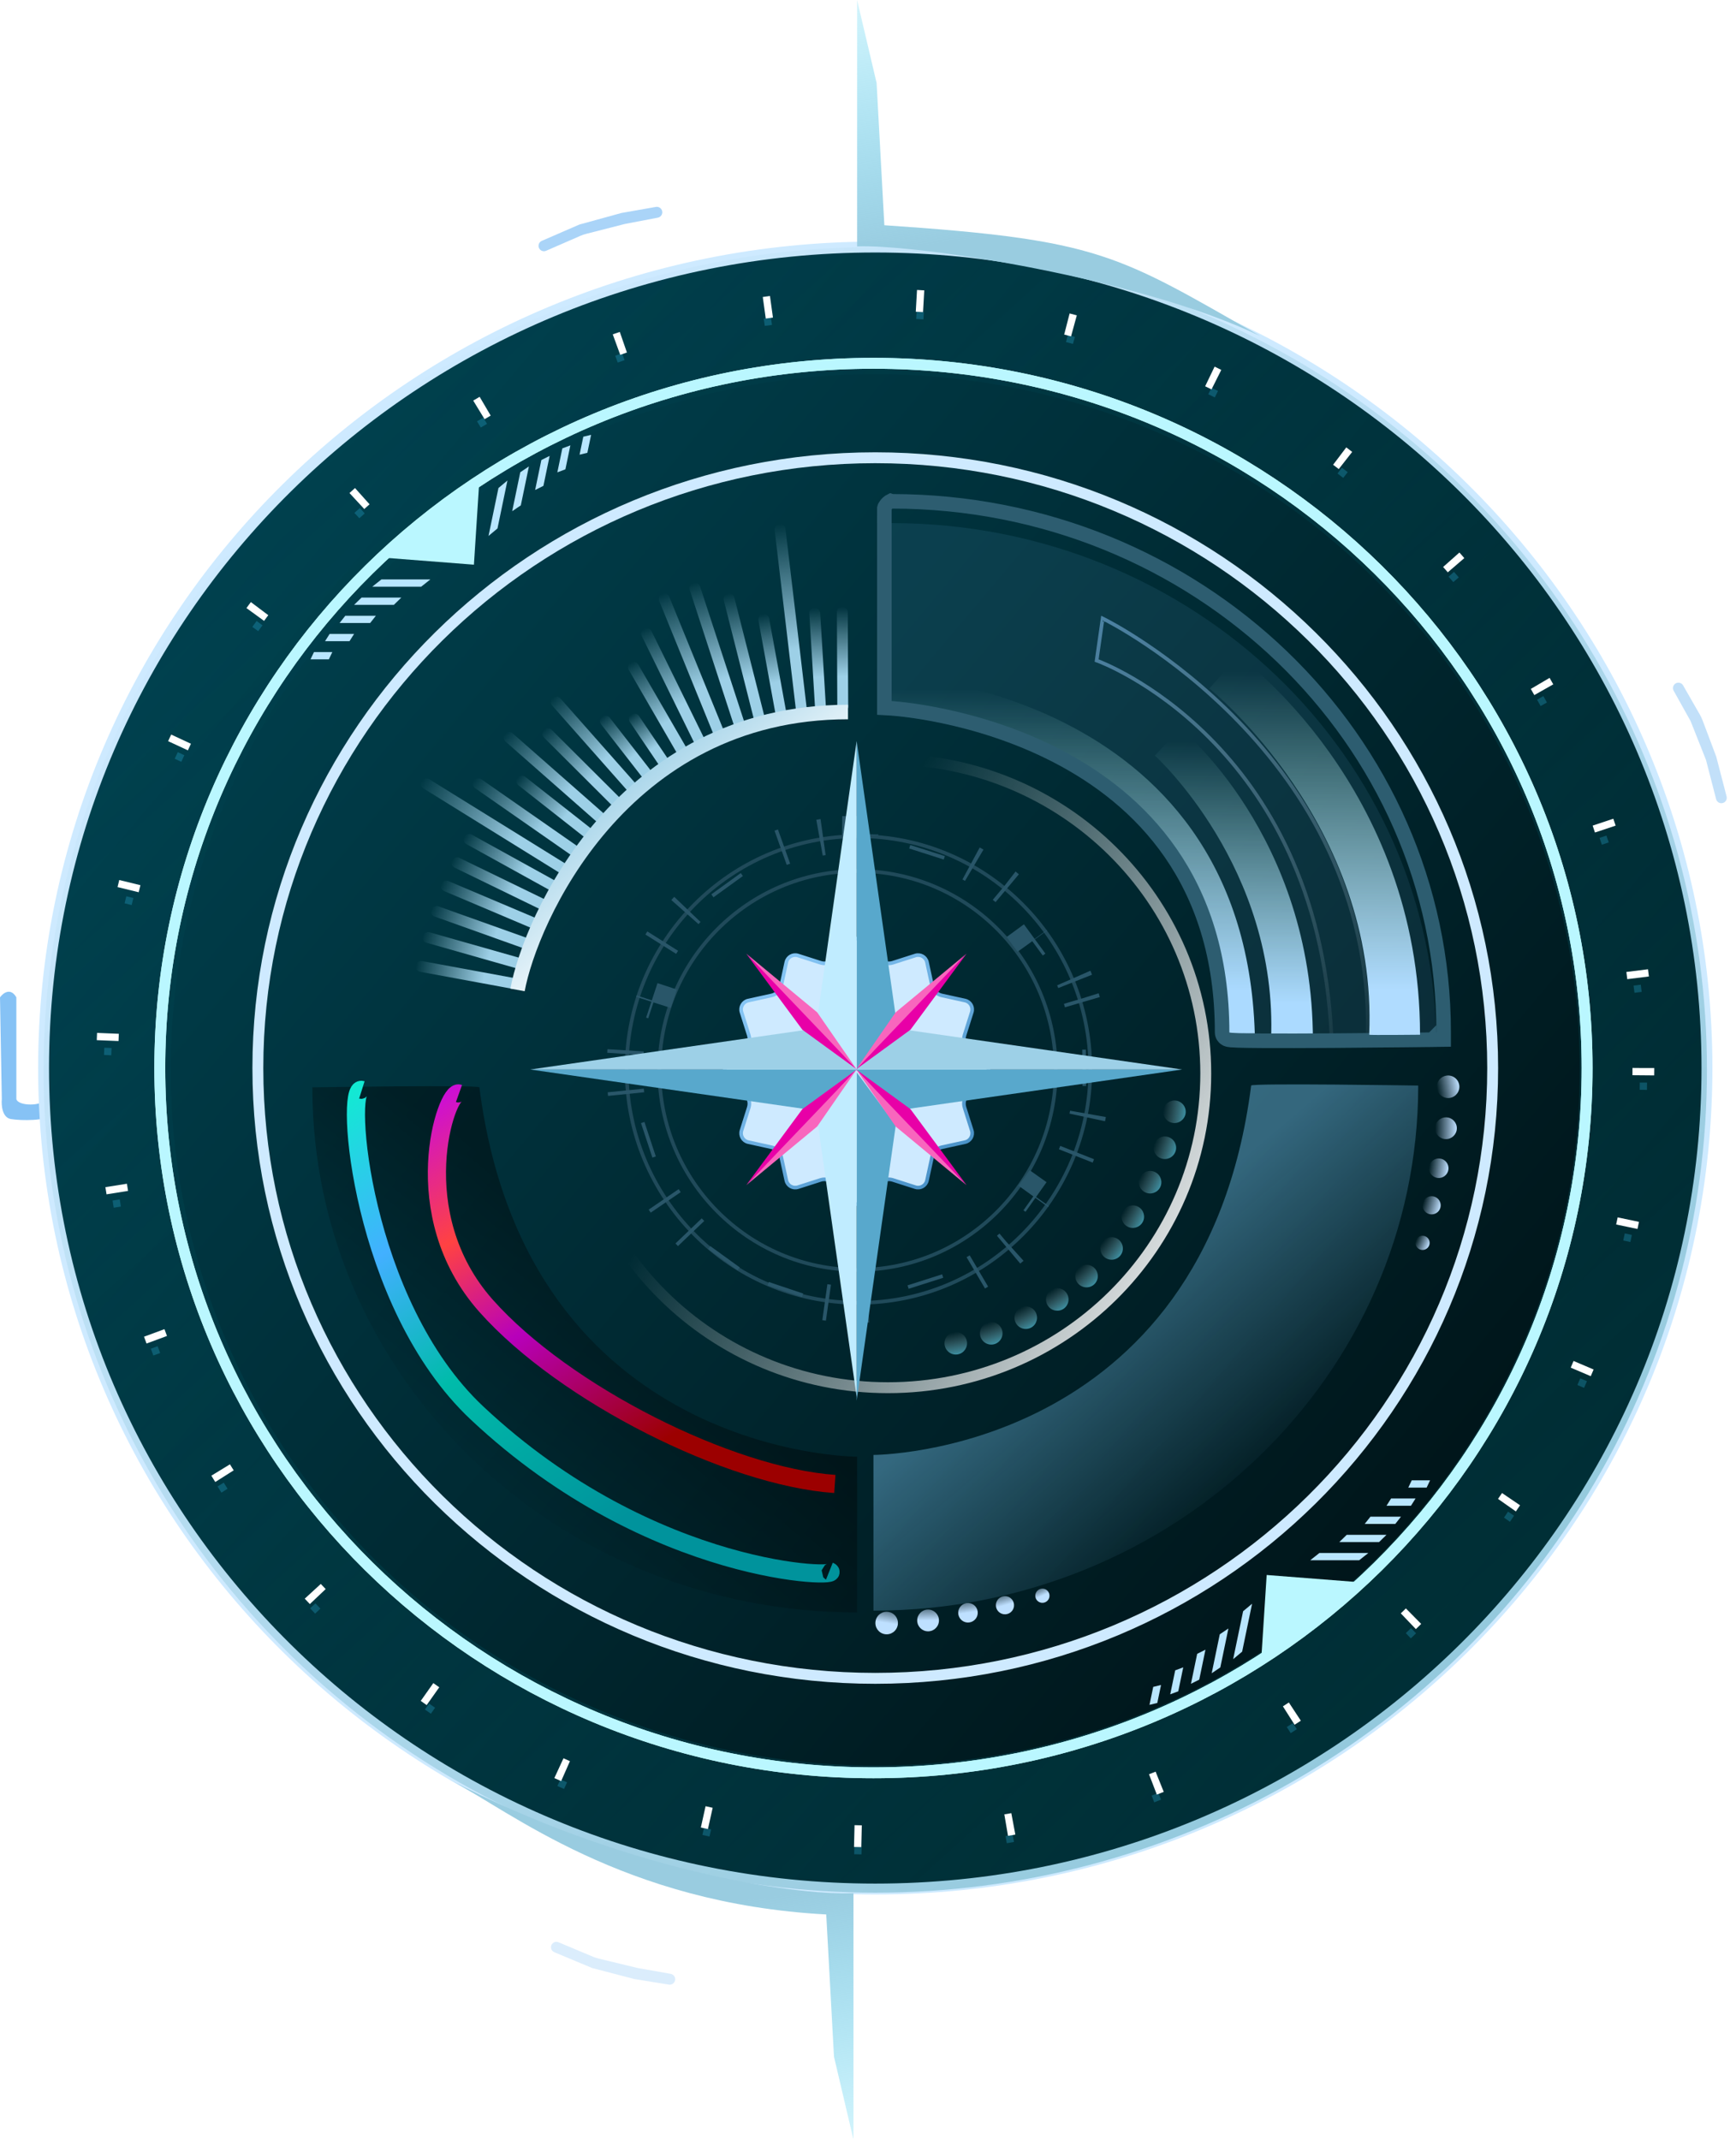 <svg width="478" height="589" viewBox="0 0 478 589" fill="none" xmlns="http://www.w3.org/2000/svg">
<path d="M4.501 274.546C2.901 271.746 0.834 273.379 0.001 274.546L0.501 302.546C0.334 304.213 0.601 307.646 3.001 308.046C6.001 308.546 13.001 308.5 13.501 307C13.901 305.8 13.334 303.546 12.501 302.546C11.701 304.546 5.001 304.546 4.501 302.546V274.546Z" fill="#86C2F5"/>
<path d="M241.001 520.006C367.455 520.006 470.001 418.841 470.001 294.006C470.001 169.171 367.455 68.006 241.001 68.006C114.546 68.006 12.001 169.171 12.001 294.006C12.001 418.841 114.546 520.006 241.001 520.006Z" fill="url(#paint0_linear)" stroke="#CEEAFF" stroke-width="3"/>
<path d="M244.501 382C292.809 382 332.001 343.289 332.001 295.5C332.001 247.711 292.809 209 244.501 209C196.192 209 157.001 247.711 157.001 295.5C157.001 343.289 196.192 382 244.501 382Z" stroke="url(#paint1_linear)" stroke-width="3"/>
<path d="M290.703 294.661C290.703 324.986 266.265 349.565 236.126 349.565C205.987 349.565 181.549 324.986 181.549 294.661C181.549 264.335 205.987 239.757 236.126 239.757C266.265 239.757 290.703 264.335 290.703 294.661Z" stroke="#204A5A"/>
<path d="M300.216 294.409C300.216 329.88 271.631 358.631 236.377 358.631C201.122 358.631 172.537 329.88 172.537 294.409C172.537 258.937 201.122 230.187 236.377 230.187C271.631 230.187 300.216 258.937 300.216 294.409Z" stroke="#204A5A"/>
<path d="M297.747 274.916C299.63 280.921 300.666 287.304 300.714 293.924L295.715 293.96C295.716 294.11 295.716 294.259 295.716 294.409C295.716 294.558 295.716 294.708 295.715 294.857L300.714 294.894C300.666 301.513 299.63 307.896 297.747 313.901L292.976 312.405C292.887 312.689 292.796 312.972 292.703 313.254L297.451 314.822C295.407 321.011 292.46 326.786 288.767 331.987L284.69 329.093C284.518 329.335 284.344 329.576 284.169 329.815L288.202 332.77C284.389 337.974 279.82 342.583 274.658 346.433L271.668 342.425C271.431 342.603 271.191 342.778 270.951 342.952L273.88 347.005C268.701 350.748 262.948 353.736 256.778 355.809L255.185 351.07C254.904 351.164 254.622 351.257 254.339 351.347L255.859 356.11C249.86 358.026 243.48 359.08 236.862 359.129L236.825 354.129C236.675 354.13 236.526 354.131 236.377 354.131C236.227 354.131 236.078 354.13 235.929 354.129L235.891 359.129C229.274 359.08 222.893 358.026 216.894 356.11L218.415 351.347C218.132 351.257 217.85 351.164 217.568 351.07L215.976 355.809C209.806 353.736 204.052 350.748 198.873 347.005L201.802 342.952C201.562 342.778 201.323 342.603 201.085 342.425L198.095 346.433C192.933 342.583 188.364 337.974 184.551 332.77L188.584 329.815C188.409 329.576 188.235 329.335 188.063 329.093L183.987 331.987C180.293 326.786 177.346 321.011 175.303 314.822L180.05 313.254C179.957 312.972 179.866 312.689 179.777 312.405L175.006 313.901C173.123 307.897 172.087 301.513 172.039 294.894L177.039 294.857C177.038 294.708 177.037 294.558 177.037 294.409C177.037 294.259 177.038 294.11 177.039 293.96L172.039 293.924C172.087 287.304 173.123 280.921 175.006 274.916L179.777 276.412C179.866 276.128 179.957 275.845 180.05 275.563L175.303 273.996C177.346 267.806 180.293 262.032 183.987 256.83L188.063 259.725C188.235 259.483 188.409 259.242 188.584 259.003L184.551 256.047C188.364 250.843 192.933 246.234 198.095 242.384L201.085 246.392C201.323 246.215 201.562 246.039 201.802 245.865L198.873 241.813C204.052 238.07 209.806 235.082 215.976 233.008L217.568 237.748C217.85 237.653 218.132 237.561 218.415 237.47L216.894 232.707C222.893 230.792 229.274 229.738 235.891 229.689L235.929 234.688C236.078 234.687 236.227 234.687 236.377 234.687C236.526 234.687 236.675 234.687 236.825 234.688L236.862 229.689C243.48 229.738 249.86 230.792 255.859 232.707L254.338 237.47C254.622 237.561 254.904 237.653 255.185 237.748L256.778 233.008C262.948 235.082 268.701 238.07 273.88 241.813L270.951 245.865C271.191 246.039 271.431 246.215 271.668 246.392L274.658 242.384C279.82 246.234 284.389 250.843 288.202 256.047L284.169 259.002C284.344 259.242 284.518 259.483 284.69 259.725L288.767 256.83C292.46 262.032 295.407 267.806 297.451 273.996L292.703 275.563C292.796 275.845 292.887 276.128 292.976 276.412L297.747 274.916Z" stroke="#295669" stroke-width="10" stroke-dasharray="1 20"/>
<path d="M234.023 259.173C235.015 258.077 236.736 258.077 237.729 259.173L242.138 264.041C243.06 265.059 244.492 265.444 245.8 265.025L252.035 263.028C253.44 262.578 254.927 263.436 255.241 264.878L256.646 271.344C256.937 272.68 257.979 273.724 259.314 274.018L265.734 275.431C267.169 275.746 268.024 277.226 267.58 278.627L265.575 284.96C265.164 286.258 265.543 287.677 266.547 288.596L271.428 293.07C272.509 294.061 272.509 295.765 271.428 296.756L266.547 301.23C265.543 302.15 265.164 303.568 265.575 304.866L267.58 311.2C268.024 312.6 267.169 314.08 265.734 314.396L259.314 315.808C257.979 316.102 256.937 317.146 256.646 318.483L255.241 324.949C254.927 326.39 253.44 327.248 252.035 326.798L245.8 324.801C244.492 324.382 243.06 324.767 242.138 325.785L237.729 330.653C236.736 331.749 235.015 331.749 234.023 330.653L229.613 325.785C228.691 324.767 227.259 324.382 225.951 324.801L219.717 326.798C218.312 327.248 216.825 326.39 216.511 324.949L215.105 318.483C214.815 317.146 213.773 316.102 212.437 315.808L206.018 314.396C204.583 314.08 203.728 312.6 204.172 311.2L206.177 304.866C206.587 303.568 206.208 302.15 205.205 301.23L200.323 296.756C199.242 295.765 199.242 294.061 200.323 293.07L205.205 288.596C206.208 287.677 206.587 286.258 206.177 284.96L204.172 278.627C203.728 277.226 204.583 275.746 206.018 275.431L212.437 274.018C213.773 273.724 214.815 272.68 215.105 271.344L216.511 264.878C216.825 263.436 218.312 262.578 219.717 263.028L225.951 265.025C227.259 265.444 228.691 265.059 229.613 264.041L234.023 259.173Z" fill="#CEEAFF" stroke="url(#paint2_linear)"/>
<path d="M235.876 295.165V385.574L246.641 309.771L235.876 295.165Z" fill="#58A8CC"/>
<path d="M235.876 294.158V384.567L225.111 308.764L235.876 294.158Z" fill="#C0ECFF"/>
<path d="M235.626 294.409H325.501L250.146 305.238L235.626 294.409Z" fill="#58A8CC"/>
<path d="M235.626 294.409H325.501L250.146 283.58L235.626 294.409Z" fill="#9DD0E7"/>
<path d="M235.876 294.408H146.001L221.356 305.237L235.876 294.408Z" fill="#58A8CC"/>
<path d="M235.876 294.408H146.001L221.356 283.579L235.876 294.408Z" fill="#9DD0E7"/>
<path d="M235.876 294.409V204L246.641 279.803L235.876 294.409Z" fill="#58A8CC"/>
<path d="M235.876 294.409V204L225.111 279.803L235.876 294.409Z" fill="#C0ECFF"/>
<path d="M220.938 283.464L205.44 262.478L220.938 278.131L235.859 294.342L220.938 283.464Z" fill="#E800A7"/>
<path d="M225.017 278.679L205.568 262.577L235.767 294.21L225.017 278.679Z" fill="#F866BD"/>
<path d="M250.682 283.464L266.181 262.478L250.682 278.131L235.762 294.342L250.682 283.464Z" fill="#E800A7"/>
<path d="M246.604 278.679L266.053 262.577L235.854 294.21L246.604 278.679Z" fill="#F866BD"/>
<path d="M250.682 305.301L266.181 326.286L250.682 310.633L235.762 294.422L250.682 305.301Z" fill="#E800A7"/>
<path d="M246.604 310.085L266.053 326.188L235.854 294.554L246.604 310.085Z" fill="#F866BD"/>
<path d="M220.938 305.301L205.44 326.286L220.938 310.633L235.859 294.422L220.938 305.301Z" fill="#E800A7"/>
<path d="M225.017 310.085L205.568 326.188L235.767 294.554L225.017 310.085Z" fill="#F866BD"/>
<ellipse cx="241.001" cy="294.506" rx="211.5" ry="209" stroke="url(#paint3_linear)" stroke-opacity="0.31" stroke-width="35"/>
<path d="M240.501 488.006C349.006 488.006 437.001 401.167 437.001 294.006C437.001 186.844 349.006 100.006 240.501 100.006C131.995 100.006 44.001 186.844 44.001 294.006C44.001 401.167 131.995 488.006 240.501 488.006Z" stroke="#BAF7FF" stroke-width="3"/>
<path d="M240.501 488.006C349.006 488.006 437.001 401.167 437.001 294.006C437.001 186.844 349.006 100.006 240.501 100.006C131.995 100.006 44.001 186.844 44.001 294.006C44.001 401.167 131.995 488.006 240.501 488.006Z" stroke="#BAF7FF" stroke-width="3"/>
<path d="M241.001 462.006C334.872 462.006 411.001 386.807 411.001 294.006C411.001 201.205 334.872 126.006 241.001 126.006C147.129 126.006 71.001 201.205 71.001 294.006C71.001 386.807 147.129 462.006 241.001 462.006Z" stroke="#CEEAFF" stroke-width="3"/>
<path d="M361.501 286.453C361.501 286.453 349.966 286.572 349.971 286.453C352.03 238.813 318.001 208 318.001 208L325.001 200.5C325.001 200.5 361.501 230 361.501 286.453Z" fill="url(#paint4_linear)"/>
<path d="M376.104 285.453H376.594L376.604 284.963C377.357 246.061 359.246 217.451 340.974 198.584C331.838 189.15 322.656 182.145 315.757 177.499C312.308 175.175 309.428 173.44 307.409 172.286C306.399 171.708 305.605 171.276 305.062 170.987C304.79 170.843 304.582 170.735 304.44 170.662C304.37 170.626 304.316 170.599 304.279 170.58L304.238 170.559L304.227 170.554L304.224 170.553C304.224 170.552 304.223 170.552 304.001 171L304.223 170.552L303.604 170.245L303.506 170.929L302.381 178.804L302.1 180.773L302.029 181.265L302.012 181.388L302.007 181.419L302.006 181.427L302.006 181.429L302.006 181.429L302.006 181.429L302.501 181.5L302.006 181.429L301.948 181.831L302.33 181.97L302.365 181.875C302.33 181.97 302.33 181.97 302.33 181.97L302.332 181.971L302.339 181.973L302.37 181.985C302.397 181.995 302.439 182.011 302.495 182.032C302.607 182.075 302.775 182.141 302.994 182.23C303.433 182.409 304.079 182.682 304.905 183.059C306.556 183.814 308.925 184.984 311.781 186.643C317.495 189.96 325.159 195.23 332.948 203.035C348.52 218.637 364.611 244.386 366.604 284.977L366.628 285.453H367.104H376.104Z" stroke="url(#paint5_linear)"/>
<path d="M345.501 284.467C345.501 284.467 335.492 284.598 335.501 284.467C340.707 204.026 243.001 194.026 243.001 194.026V185.526C243.001 185.526 342.501 188.5 345.501 284.467Z" fill="url(#paint6_linear)"/>
<g filter="url(#filter0_i)">
<path d="M395.501 284.185C395.501 284.185 338.501 284.907 338.501 284.185C338.501 198.182 245.504 192.986 245.504 192.986C245.506 159.15 245.51 137.927 245.504 139.999C328.347 139.999 395.501 204.357 395.501 284.185Z" fill="#81D1FF" fill-opacity="0.09"/>
</g>
<path d="M395.526 286.185L397.501 286.16V284.185C397.501 203.216 329.441 138.063 245.628 137.999C245.513 137.952 245.394 137.909 245.269 137.874C244.086 138.45 243.512 139.692 243.508 139.748C243.507 139.766 243.506 139.794 243.506 139.804L243.505 139.824L243.505 139.856C243.505 139.882 243.504 139.93 243.504 139.994L243.498 141.999H243.507C243.507 142.201 243.507 142.417 243.507 142.647C243.507 144.873 243.507 148.389 243.507 153.027C243.507 156.839 243.506 161.409 243.506 166.645C243.505 174.15 243.505 183.021 243.504 192.986L243.504 194.878L245.392 194.983L245.393 194.983L245.393 194.983L245.402 194.984L245.445 194.986C245.485 194.989 245.547 194.993 245.63 194.999C245.796 195.011 246.046 195.03 246.376 195.058C247.035 195.115 248.011 195.211 249.258 195.363C251.752 195.667 255.328 196.197 259.624 197.099C268.224 198.905 279.664 202.193 291.082 208.11C313.841 219.906 336.501 242.108 336.501 284.185C336.501 285.083 337.06 285.603 337.269 285.769C337.505 285.956 337.729 286.047 337.821 286.083C338.026 286.162 338.214 286.199 338.303 286.215C338.512 286.254 338.752 286.279 338.977 286.297C339.446 286.336 340.1 286.366 340.887 286.391C342.472 286.441 344.719 286.473 347.394 286.49C352.751 286.524 359.887 286.501 367.013 286.456C374.142 286.411 381.27 286.343 386.616 286.286C389.288 286.258 391.516 286.233 393.075 286.214C393.855 286.205 394.467 286.198 394.885 286.193L395.362 286.187L395.485 286.185L395.516 286.185L395.523 286.185L395.525 286.185C395.526 286.185 395.526 286.185 395.501 284.185L395.526 286.185ZM243.505 139.874C243.505 139.873 243.505 139.877 243.505 139.888C243.505 139.88 243.505 139.874 243.505 139.874Z" stroke="#2D5D70" stroke-width="4"/>
<path d="M391.001 284.835C391.001 284.835 376.994 284.98 377.001 284.835C379.501 227.006 333.001 189.5 333.001 189.5L341.001 180.506C341.001 180.506 391.001 216.506 391.001 284.835Z" fill="url(#paint7_linear)"/>
<g filter="url(#filter1_i)">
<path d="M390.501 294.828C390.501 294.828 344.592 294.111 344.501 294.828C331.501 396.506 240.501 396.506 240.501 396.506C240.502 430.343 240.507 441.442 240.501 439.37C323.343 439.37 390.501 374.656 390.501 294.828Z" fill="url(#paint8_linear)" fill-opacity="0.4"/>
</g>
<g filter="url(#filter2_i)">
<path d="M86.001 295.318C86.001 295.318 131.909 294.601 132.001 295.318C145.001 396.996 236.001 396.996 236.001 396.996C235.999 430.833 235.995 441.932 236.001 439.86C153.158 439.86 86.001 375.146 86.001 295.318Z" fill="url(#paint9_linear)" fill-opacity="0.4"/>
</g>
<g filter="url(#filter3_d)">
<circle cx="241.001" cy="294.006" r="211.5" stroke="#36CFFF" stroke-opacity="0.24" stroke-width="2" stroke-linejoin="round" stroke-dasharray="2 40"/>
</g>
<g filter="url(#filter4_f)">
<circle cx="241.001" cy="294.006" r="211.5" stroke="white" stroke-width="6" stroke-linejoin="round" stroke-dasharray="2 40"/>
</g>
<path d="M235.001 521.153V589L229.634 566.16L227.501 527C171.501 524 140.326 498.509 124.001 490C171.001 514.497 218.005 521.824 235.001 521.153Z" fill="url(#paint10_linear)"/>
<path d="M236.001 67.847V0L241.368 22.84L243.501 62C303.001 66 307.501 70 347.001 92.5C314.001 76.652 252.997 67.176 236.001 67.847Z" fill="url(#paint11_linear)"/>
<path d="M229.869 408.496C200.869 406.496 155.4 383.695 133.869 359.496C111.283 334.112 122.931 299.796 126.375 301.02" stroke="url(#paint12_diamond)" stroke-width="5"/>
<path d="M228.369 432.496C233.369 434.495 179.868 434.496 131.369 388.996C99.112 358.734 94.869 298.527 99.637 300.028" stroke="url(#paint13_diamond)" stroke-width="5"/>
<path d="M130.493 155.445L105.5 153.499L132 132L130.493 155.445Z" fill="#BAF7FF"/>
<rect x="114.208" y="267.24" width="3" height="29" rx="1.5" transform="rotate(-79.562 114.208 267.24)" fill="url(#paint14_linear)"/>
<rect x="115.987" y="259.103" width="3" height="29" rx="1.5" transform="rotate(-74.142 115.987 259.103)" fill="url(#paint15_linear)"/>
<rect x="118.23" y="251.789" width="3" height="29" rx="1.5" transform="rotate(-70.356 118.23 251.789)" fill="url(#paint16_linear)"/>
<rect x="120.899" y="244.706" width="3" height="29" rx="1.5" transform="rotate(-67.063 120.899 244.706)" fill="url(#paint17_linear)"/>
<rect x="123.783" y="238.167" width="3" height="29" rx="1.5" transform="rotate(-64.082 123.783 238.167)" fill="url(#paint18_linear)"/>
<rect x="127.084" y="231.629" width="3" height="29" rx="1.5" transform="rotate(-61.093 127.084 231.629)" fill="url(#paint19_linear)"/>
<rect x="115.337" y="216.258" width="3" height="46.829" rx="1.5" transform="rotate(-58.212 115.337 216.258)" fill="url(#paint20_linear)"/>
<rect x="129.561" y="216.095" width="3" height="34.941" rx="1.5" transform="rotate(-55.141 129.561 216.095)" fill="url(#paint21_linear)"/>
<rect x="141.571" y="215.254" width="3" height="25.692" rx="1.5" transform="rotate(-51.848 141.571 215.254)" fill="url(#paint22_linear)"/>
<rect x="138.047" y="203.129" width="3" height="36.068" rx="1.5" transform="rotate(-48.676 138.047 203.129)" fill="url(#paint23_linear)"/>
<rect x="148.692" y="201.948" width="3" height="29" rx="1.5" transform="rotate(-45.097 148.692 201.948)" fill="url(#paint24_linear)"/>
<rect x="151.031" y="193.082" width="3" height="33.755" rx="1.5" transform="rotate(-41.481 151.031 193.082)" fill="url(#paint25_linear)"/>
<rect x="164.586" y="198.199" width="3" height="21.057" rx="1.5" transform="rotate(-37.862 164.586 198.199)" fill="url(#paint26_linear)"/>
<rect x="172.59" y="197.495" width="3" height="16.813" rx="1.5" transform="rotate(-34.051 172.59 197.495)" fill="url(#paint27_linear)"/>
<rect x="172.384" y="183.115" width="3" height="29" rx="1.5" transform="rotate(-30.063 172.384 183.115)" fill="url(#paint28_linear)"/>
<rect x="176.027" y="173.69" width="3" height="35.483" rx="1.5" transform="rotate(-26.169 176.027 173.69)" fill="url(#paint29_linear)"/>
<rect x="180.933" y="164.003" width="3" height="42.191" rx="1.5" transform="rotate(-22.163 180.933 164.003)" fill="url(#paint30_linear)"/>
<rect x="189.43" y="160.893" width="3" height="42.066" rx="1.5" transform="rotate(-18.079 189.43 160.893)" fill="url(#paint31_linear)"/>
<rect x="198.915" y="163.757" width="3" height="36.562" rx="1.5" transform="rotate(-14.211 198.915 163.757)" fill="url(#paint32_linear)"/>
<rect x="208.56" y="169.282" width="3" height="29" rx="1.5" transform="rotate(-10.34 208.56 169.282)" fill="url(#paint33_linear)"/>
<rect x="213.11" y="144.349" width="3" height="52.894" rx="1.5" transform="rotate(-6.752 213.11 144.349)" fill="url(#paint34_linear)"/>
<rect x="222.752" y="167.367" width="3" height="29" rx="1.5" transform="rotate(-3.467 222.752 167.367)" fill="url(#paint35_linear)"/>
<rect x="230.431" y="167.026" width="3" height="29" rx="1.5" transform="rotate(-0.245 230.431 167.026)" fill="url(#paint36_linear)"/>
<path d="M142.5 272.5C146 253.5 171 196 233.5 196" stroke="url(#paint37_linear)" stroke-width="4"/>
<circle cx="323.378" cy="306.043" r="3.104" transform="rotate(98.799 323.378 306.043)" fill="url(#paint38_linear)"/>
<circle cx="320.736" cy="315.948" r="3.104" transform="rotate(109.525 320.736 315.948)" fill="url(#paint39_linear)"/>
<circle cx="316.672" cy="325.427" r="3.104" transform="rotate(116.851 316.672 325.427)" fill="url(#paint40_linear)"/>
<circle cx="311.913" cy="334.91" r="3.104" transform="rotate(119.729 311.913 334.91)" fill="url(#paint41_linear)"/>
<circle cx="306.072" cy="343.664" r="3.104" transform="rotate(127.873 306.072 343.664)" fill="url(#paint42_linear)"/>
<circle cx="299.173" cy="351.271" r="3.104" transform="rotate(136.762 299.173 351.271)" fill="url(#paint43_linear)"/>
<circle cx="291.112" cy="357.701" r="3.104" transform="rotate(146.345 291.112 357.701)" fill="url(#paint44_linear)"/>
<circle cx="282.441" cy="362.721" r="3.104" transform="rotate(150.945 282.441 362.721)" fill="url(#paint45_linear)"/>
<circle cx="272.935" cy="367.026" r="3.104" transform="rotate(160.224 272.935 367.026)" fill="url(#paint46_linear)"/>
<circle cx="263.171" cy="369.766" r="3.104" transform="rotate(168.265 263.171 369.766)" fill="url(#paint47_linear)"/>
<circle cx="398.725" cy="299.161" r="3.104" transform="rotate(79.744 398.725 299.161)" fill="url(#paint48_linear)"/>
<circle cx="398.138" cy="310.574" r="2.996" transform="rotate(90.469 398.138 310.574)" fill="url(#paint49_linear)"/>
<circle cx="396.148" cy="321.585" r="2.691" transform="rotate(97.796 396.148 321.585)" fill="url(#paint50_linear)"/>
<circle cx="394.188" cy="331.789" r="2.5" transform="rotate(105.292 394.188 331.789)" fill="url(#paint51_linear)"/>
<circle cx="391.691" cy="342.127" r="1.956" transform="rotate(113.435 391.691 342.127)" fill="url(#paint52_linear)"/>
<circle r="3.104" transform="matrix(0.986 0.167 0.167 -0.986 244.136 446.782)" fill="url(#paint53_linear)"/>
<circle r="2.996" transform="matrix(1 -0.019 -0.019 -1 255.542 446.066)" fill="url(#paint54_linear)"/>
<circle r="2.691" transform="matrix(0.989 -0.147 -0.147 -0.989 266.53 443.953)" fill="url(#paint55_linear)"/>
<circle r="2.5" transform="matrix(0.962 -0.275 -0.275 -0.962 276.712 441.879)" fill="url(#paint56_linear)"/>
<circle r="1.956" transform="matrix(0.913 -0.408 -0.408 -0.913 287.02 439.265)" fill="url(#paint57_linear)"/>
<path d="M86.448 179.5H91.501L90.553 181.5H85.501L86.448 179.5Z" fill="#B9E6FF"/>
<path d="M90.764 174.5H97.501L96.237 176.5H89.501L90.764 174.5Z" fill="#B9E6FF"/>
<path d="M95.079 169.5H103.5L101.922 171.5H93.501L95.079 169.5Z" fill="#B9E6FF"/>
<path d="M99.553 164.5H110.5L108.448 166.5H97.501L99.553 164.5Z" fill="#B9E6FF"/>
<path d="M105.027 159.5H118.5L115.974 161.5H102.5L105.027 159.5Z" fill="#B9E6FF"/>
<path d="M160.607 120.218L159.58 125.165L161.73 124.644L162.758 119.697L160.607 120.218Z" fill="#B9E6FF"/>
<path d="M154.834 123.428L153.464 130.024L155.679 129.194L157.049 122.598L154.834 123.428Z" fill="#B9E6FF"/>
<path d="M149.061 126.637L147.349 134.882L149.628 133.742L151.34 125.497L149.061 126.637Z" fill="#B9E6FF"/>
<path d="M143.256 130.001L141.03 140.719L143.405 139.116L145.631 128.398L143.256 130.001Z" fill="#B9E6FF"/>
<path d="M137.247 134.342L134.508 147.534L136.98 145.468L139.719 132.275L137.247 134.342Z" fill="#B9E6FF"/>
<path d="M348.772 433.555L373.765 435.501L347.265 457L348.772 433.555Z" fill="#BAF7FF"/>
<path d="M392.817 409.5H387.765L388.712 407.5H393.765L392.817 409.5Z" fill="#B9E6FF"/>
<path d="M388.501 414.5H381.765L383.028 412.5H389.765L388.501 414.5Z" fill="#B9E6FF"/>
<path d="M384.186 419.5H375.765L377.344 417.5H385.765L384.186 419.5Z" fill="#B9E6FF"/>
<path d="M379.712 424.5H368.765L370.817 422.5H381.765L379.712 424.5Z" fill="#B9E6FF"/>
<path d="M374.238 429.5H360.765L363.291 427.5H376.765L374.238 429.5Z" fill="#B9E6FF"/>
<path d="M318.658 468.782L319.686 463.835L317.535 464.356L316.507 469.303L318.658 468.782Z" fill="#B9E6FF"/>
<path d="M324.431 465.572L325.801 458.976L323.586 459.806L322.216 466.402L324.431 465.572Z" fill="#B9E6FF"/>
<path d="M330.204 462.363L331.916 454.118L329.637 455.258L327.925 463.503L330.204 462.363Z" fill="#B9E6FF"/>
<path d="M336.01 458.999L338.235 448.281L335.86 449.884L333.634 460.602L336.01 458.999Z" fill="#B9E6FF"/>
<path d="M342.018 454.658L344.757 441.466L342.285 443.532L339.546 456.725L342.018 454.658Z" fill="#B9E6FF"/>
<path d="M152.629 537.394C151.934 537.104 151.566 536.341 151.771 535.616C152.014 534.757 152.955 534.304 153.778 534.649L163.27 538.633C163.793 538.853 164.334 539.03 164.886 539.163L175.581 541.743L184.672 543.353C185.548 543.508 186.098 544.386 185.856 545.241C185.648 545.975 184.923 546.437 184.17 546.315L174.676 544.779L163.055 541.751L152.629 537.394Z" fill="#86C2F5" fill-opacity="0.3"/>
<path d="M149.179 66.304C148.488 66.604 148.13 67.372 148.345 68.094C148.599 68.95 149.546 69.39 150.365 69.034L159.802 64.923C160.322 64.696 160.861 64.512 161.411 64.371L172.07 61.648L181.139 59.916C182.013 59.749 182.551 58.864 182.297 58.011C182.08 57.28 181.348 56.828 180.597 56.96L171.124 58.624L159.546 61.808L149.179 66.304Z" fill="#86C2F5" fill-opacity="0.7"/>
<path d="M475.407 219.242C475.596 219.971 475.211 220.726 474.511 221.001C473.679 221.328 472.749 220.853 472.526 219.988L469.74 209.195L465.5 198.5L460.834 190.142C460.393 189.352 460.75 188.354 461.593 188.023C462.282 187.752 463.066 188.028 463.434 188.67L468.012 196.65C468.337 197.216 468.616 197.807 468.845 198.418L472.566 208.305L475.407 219.242Z" fill="#86C2F5" fill-opacity="0.5"/>
<defs>
<filter id="filter0_i" x="241.493" y="135.888" width="158.008" height="156.618" filterUnits="userSpaceOnUse" color-interpolation-filters="sRGB">
<feFlood flood-opacity="0" result="BackgroundImageFix"/>
<feBlend mode="normal" in="SourceGraphic" in2="BackgroundImageFix" result="shape"/>
<feColorMatrix in="SourceAlpha" type="matrix" values="0 0 0 0 0 0 0 0 0 0 0 0 0 0 0 0 0 0 127 0" result="hardAlpha"/>
<feOffset dy="4"/>
<feGaussianBlur stdDeviation="2"/>
<feComposite in2="hardAlpha" operator="arithmetic" k2="-1" k3="1"/>
<feColorMatrix type="matrix" values="0 0 0 0 0 0 0 0 0 0 0 0 0 0 0 0 0 0 0.25 0"/>
<feBlend mode="normal" in2="shape" result="effect1_innerShadow"/>
</filter>
<filter id="filter1_i" x="240.501" y="294.51" width="150" height="149.1" filterUnits="userSpaceOnUse" color-interpolation-filters="sRGB">
<feFlood flood-opacity="0" result="BackgroundImageFix"/>
<feBlend mode="normal" in="SourceGraphic" in2="BackgroundImageFix" result="shape"/>
<feColorMatrix in="SourceAlpha" type="matrix" values="0 0 0 0 0 0 0 0 0 0 0 0 0 0 0 0 0 0 127 0" result="hardAlpha"/>
<feOffset dy="4"/>
<feGaussianBlur stdDeviation="2"/>
<feComposite in2="hardAlpha" operator="arithmetic" k2="-1" k3="1"/>
<feColorMatrix type="matrix" values="0 0 0 0 0 0 0 0 0 0 0 0 0 0 0 0 0 0 0.5 0"/>
<feBlend mode="normal" in2="shape" result="effect1_innerShadow"/>
</filter>
<filter id="filter2_i" x="86.001" y="294.999" width="150" height="149.1" filterUnits="userSpaceOnUse" color-interpolation-filters="sRGB">
<feFlood flood-opacity="0" result="BackgroundImageFix"/>
<feBlend mode="normal" in="SourceGraphic" in2="BackgroundImageFix" result="shape"/>
<feColorMatrix in="SourceAlpha" type="matrix" values="0 0 0 0 0 0 0 0 0 0 0 0 0 0 0 0 0 0 127 0" result="hardAlpha"/>
<feOffset dy="4"/>
<feGaussianBlur stdDeviation="5"/>
<feComposite in2="hardAlpha" operator="arithmetic" k2="-1" k3="1"/>
<feColorMatrix type="matrix" values="0 0 0 0 0 0 0 0 0 0 0 0 0 0 0 0 0 0 0.5 0"/>
<feBlend mode="normal" in2="shape" result="effect1_innerShadow"/>
</filter>
<filter id="filter3_d" x="24.501" y="81.506" width="433" height="433" filterUnits="userSpaceOnUse" color-interpolation-filters="sRGB">
<feFlood flood-opacity="0" result="BackgroundImageFix"/>
<feColorMatrix in="SourceAlpha" type="matrix" values="0 0 0 0 0 0 0 0 0 0 0 0 0 0 0 0 0 0 127 0"/>
<feOffset dy="4"/>
<feGaussianBlur stdDeviation="2"/>
<feColorMatrix type="matrix" values="0 0 0 0 0 0 0 0 0 0 0 0 0 0 0 0 0 0 0.25 0"/>
<feBlend mode="normal" in2="BackgroundImageFix" result="effect1_dropShadow"/>
<feBlend mode="normal" in="SourceGraphic" in2="effect1_dropShadow" result="shape"/>
</filter>
<filter id="filter4_f" x="16.501" y="69.506" width="449" height="449" filterUnits="userSpaceOnUse" color-interpolation-filters="sRGB">
<feFlood flood-opacity="0" result="BackgroundImageFix"/>
<feBlend mode="normal" in="SourceGraphic" in2="BackgroundImageFix" result="shape"/>
<feGaussianBlur stdDeviation="5" result="effect1_foregroundBlur"/>
</filter>
<linearGradient id="paint0_linear" x1="-272.999" y1="-86" x2="527.001" y2="588.5" gradientUnits="userSpaceOnUse">
<stop offset="0.15" stop-color="#005A6D"/>
<stop offset="1"/>
</linearGradient>
<linearGradient id="paint1_linear" x1="324.001" y1="383.5" x2="158.501" y2="285.5" gradientUnits="userSpaceOnUse">
<stop stop-color="white"/>
<stop offset="0.771" stop-color="white" stop-opacity="0"/>
</linearGradient>
<linearGradient id="paint2_linear" x1="269.923" y1="331.429" x2="199.384" y2="256.799" gradientUnits="userSpaceOnUse">
<stop stop-color="#3F89C0"/>
<stop offset="1" stop-color="#93D1FF"/>
</linearGradient>
<linearGradient id="paint3_linear" x1="388.001" y1="527.006" x2="49.501" y2="152.006" gradientUnits="userSpaceOnUse">
<stop stop-color="#007686"/>
<stop offset="1" stop-color="#007686" stop-opacity="0"/>
</linearGradient>
<linearGradient id="paint4_linear" x1="339.751" y1="200.5" x2="339.751" y2="286.506" gradientUnits="userSpaceOnUse">
<stop offset="0.042" stop-color="#C1FFF7" stop-opacity="0"/>
<stop offset="0.88" stop-color="#B0DCFF"/>
</linearGradient>
<linearGradient id="paint5_linear" x1="290.001" y1="168.5" x2="384.001" y2="295" gradientUnits="userSpaceOnUse">
<stop stop-color="#88C6FF" stop-opacity="0.53"/>
<stop offset="1" stop-color="white" stop-opacity="0"/>
</linearGradient>
<linearGradient id="paint6_linear" x1="294.251" y1="185.526" x2="294.251" y2="284.526" gradientUnits="userSpaceOnUse">
<stop offset="0.042" stop-color="#C1FFF7" stop-opacity="0"/>
<stop offset="0.88" stop-color="#B0DCFF"/>
</linearGradient>
<linearGradient id="paint7_linear" x1="362.001" y1="180.506" x2="362.001" y2="284.899" gradientUnits="userSpaceOnUse">
<stop offset="0.042" stop-color="#C1FFF7" stop-opacity="0"/>
<stop offset="0.88" stop-color="#B0DCFF"/>
</linearGradient>
<linearGradient id="paint8_linear" x1="258.001" y1="321.006" x2="337.501" y2="414.506" gradientUnits="userSpaceOnUse">
<stop offset="0.407" stop-color="#81D1FF"/>
<stop offset="1" stop-color="#81D1FF" stop-opacity="0"/>
</linearGradient>
<linearGradient id="paint9_linear" x1="218.501" y1="321.496" x2="139.001" y2="414.996" gradientUnits="userSpaceOnUse">
<stop offset="0.407"/>
<stop offset="1" stop-opacity="0"/>
</linearGradient>
<linearGradient id="paint10_linear" x1="259.501" y1="617" x2="246.406" y2="517.512" gradientUnits="userSpaceOnUse">
<stop stop-color="#60E2FF" stop-opacity="0"/>
<stop offset="1" stop-color="#99CCE0"/>
</linearGradient>
<linearGradient id="paint11_linear" x1="211.501" y1="-28" x2="224.595" y2="71.487" gradientUnits="userSpaceOnUse">
<stop stop-color="#60E2FF" stop-opacity="0"/>
<stop offset="1" stop-color="#99CCE0"/>
</linearGradient>
<radialGradient id="paint12_diamond" cx="0" cy="0" r="1" gradientUnits="userSpaceOnUse" gradientTransform="translate(106.508 298.993) rotate(59.016) scale(122.784 609.891)">
<stop stop-color="#EB00FF"/>
<stop offset="0" stop-color="#BD00FF"/>
<stop offset="0.373" stop-color="#FF4242"/>
<stop offset="0.628" stop-color="#B700BB"/>
<stop offset="1" stop-color="#9C0000"/>
</radialGradient>
<radialGradient id="paint13_diamond" cx="0" cy="0" r="1" gradientUnits="userSpaceOnUse" gradientTransform="translate(72.132 297.543) rotate(55.851) scale(155.876 814.99)">
<stop stop-color="#0085FF"/>
<stop offset="0" stop-color="#00FFC2"/>
<stop offset="0.373" stop-color="#42B0FF"/>
<stop offset="0.628" stop-color="#00BBAA"/>
<stop offset="1" stop-color="#00939C"/>
</radialGradient>
<linearGradient id="paint14_linear" x1="115.708" y1="267.24" x2="115.708" y2="296.24" gradientUnits="userSpaceOnUse">
<stop stop-color="#9DD0E7" stop-opacity="0"/>
<stop offset="0.661" stop-color="#9DD0E7"/>
</linearGradient>
<linearGradient id="paint15_linear" x1="117.487" y1="259.103" x2="117.487" y2="288.103" gradientUnits="userSpaceOnUse">
<stop stop-color="#9DD0E7" stop-opacity="0"/>
<stop offset="0.661" stop-color="#9DD0E7"/>
</linearGradient>
<linearGradient id="paint16_linear" x1="119.73" y1="251.789" x2="119.73" y2="280.789" gradientUnits="userSpaceOnUse">
<stop stop-color="#9DD0E7" stop-opacity="0"/>
<stop offset="0.661" stop-color="#9DD0E7"/>
</linearGradient>
<linearGradient id="paint17_linear" x1="122.399" y1="244.706" x2="122.399" y2="273.706" gradientUnits="userSpaceOnUse">
<stop stop-color="#9DD0E7" stop-opacity="0"/>
<stop offset="0.661" stop-color="#9DD0E7"/>
</linearGradient>
<linearGradient id="paint18_linear" x1="125.283" y1="238.167" x2="125.283" y2="267.167" gradientUnits="userSpaceOnUse">
<stop stop-color="#9DD0E7" stop-opacity="0"/>
<stop offset="0.661" stop-color="#9DD0E7"/>
</linearGradient>
<linearGradient id="paint19_linear" x1="128.584" y1="231.629" x2="128.584" y2="260.629" gradientUnits="userSpaceOnUse">
<stop stop-color="#9DD0E7" stop-opacity="0"/>
<stop offset="0.661" stop-color="#9DD0E7"/>
</linearGradient>
<linearGradient id="paint20_linear" x1="116.837" y1="216.258" x2="116.837" y2="263.087" gradientUnits="userSpaceOnUse">
<stop stop-color="#9DD0E7" stop-opacity="0"/>
<stop offset="0.661" stop-color="#9DD0E7"/>
</linearGradient>
<linearGradient id="paint21_linear" x1="131.061" y1="216.095" x2="131.061" y2="251.036" gradientUnits="userSpaceOnUse">
<stop stop-color="#9DD0E7" stop-opacity="0"/>
<stop offset="0.661" stop-color="#9DD0E7"/>
</linearGradient>
<linearGradient id="paint22_linear" x1="143.071" y1="215.254" x2="143.071" y2="240.946" gradientUnits="userSpaceOnUse">
<stop stop-color="#9DD0E7" stop-opacity="0"/>
<stop offset="0.661" stop-color="#9DD0E7"/>
</linearGradient>
<linearGradient id="paint23_linear" x1="139.547" y1="203.129" x2="139.547" y2="239.197" gradientUnits="userSpaceOnUse">
<stop stop-color="#9DD0E7" stop-opacity="0"/>
<stop offset="0.661" stop-color="#9DD0E7"/>
</linearGradient>
<linearGradient id="paint24_linear" x1="150.192" y1="201.948" x2="150.192" y2="230.948" gradientUnits="userSpaceOnUse">
<stop stop-color="#9DD0E7" stop-opacity="0"/>
<stop offset="0.661" stop-color="#9DD0E7"/>
</linearGradient>
<linearGradient id="paint25_linear" x1="152.531" y1="193.082" x2="152.531" y2="226.837" gradientUnits="userSpaceOnUse">
<stop stop-color="#9DD0E7" stop-opacity="0"/>
<stop offset="0.661" stop-color="#9DD0E7"/>
</linearGradient>
<linearGradient id="paint26_linear" x1="166.086" y1="198.199" x2="166.086" y2="219.256" gradientUnits="userSpaceOnUse">
<stop stop-color="#9DD0E7" stop-opacity="0"/>
<stop offset="0.661" stop-color="#9DD0E7"/>
</linearGradient>
<linearGradient id="paint27_linear" x1="174.09" y1="197.495" x2="174.09" y2="214.307" gradientUnits="userSpaceOnUse">
<stop stop-color="#9DD0E7" stop-opacity="0"/>
<stop offset="0.661" stop-color="#9DD0E7"/>
</linearGradient>
<linearGradient id="paint28_linear" x1="173.884" y1="183.115" x2="173.884" y2="212.115" gradientUnits="userSpaceOnUse">
<stop stop-color="#9DD0E7" stop-opacity="0"/>
<stop offset="0.661" stop-color="#9DD0E7"/>
</linearGradient>
<linearGradient id="paint29_linear" x1="177.527" y1="173.69" x2="177.527" y2="209.173" gradientUnits="userSpaceOnUse">
<stop stop-color="#9DD0E7" stop-opacity="0"/>
<stop offset="0.661" stop-color="#9DD0E7"/>
</linearGradient>
<linearGradient id="paint30_linear" x1="182.433" y1="164.003" x2="182.433" y2="206.193" gradientUnits="userSpaceOnUse">
<stop stop-color="#9DD0E7" stop-opacity="0"/>
<stop offset="0.661" stop-color="#9DD0E7"/>
</linearGradient>
<linearGradient id="paint31_linear" x1="190.93" y1="160.893" x2="190.93" y2="202.959" gradientUnits="userSpaceOnUse">
<stop stop-color="#9DD0E7" stop-opacity="0"/>
<stop offset="0.661" stop-color="#9DD0E7"/>
</linearGradient>
<linearGradient id="paint32_linear" x1="200.415" y1="163.757" x2="200.415" y2="200.318" gradientUnits="userSpaceOnUse">
<stop stop-color="#9DD0E7" stop-opacity="0"/>
<stop offset="0.661" stop-color="#9DD0E7"/>
</linearGradient>
<linearGradient id="paint33_linear" x1="210.06" y1="169.282" x2="210.06" y2="198.282" gradientUnits="userSpaceOnUse">
<stop stop-color="#9DD0E7" stop-opacity="0"/>
<stop offset="0.661" stop-color="#9DD0E7"/>
</linearGradient>
<linearGradient id="paint34_linear" x1="214.61" y1="144.349" x2="214.61" y2="197.243" gradientUnits="userSpaceOnUse">
<stop stop-color="#9DD0E7" stop-opacity="0"/>
<stop offset="0.661" stop-color="#9DD0E7"/>
</linearGradient>
<linearGradient id="paint35_linear" x1="224.252" y1="167.367" x2="224.252" y2="196.367" gradientUnits="userSpaceOnUse">
<stop stop-color="#9DD0E7" stop-opacity="0"/>
<stop offset="0.661" stop-color="#9DD0E7"/>
</linearGradient>
<linearGradient id="paint36_linear" x1="231.931" y1="167.026" x2="231.931" y2="196.026" gradientUnits="userSpaceOnUse">
<stop stop-color="#9DD0E7" stop-opacity="0"/>
<stop offset="0.661" stop-color="#9DD0E7"/>
</linearGradient>
<linearGradient id="paint37_linear" x1="172.5" y1="208.5" x2="199" y2="241.5" gradientUnits="userSpaceOnUse">
<stop stop-color="#9ED6FF"/>
<stop offset="0" stop-color="#9DD0E7"/>
<stop offset="1" stop-color="white"/>
</linearGradient>
<linearGradient id="paint38_linear" x1="323.378" y1="302.939" x2="323.378" y2="309.148" gradientUnits="userSpaceOnUse">
<stop stop-color="#6AE4FF" stop-opacity="0.56"/>
<stop offset="1" stop-color="#C4C4C4" stop-opacity="0"/>
</linearGradient>
<linearGradient id="paint39_linear" x1="320.736" y1="312.843" x2="320.736" y2="319.052" gradientUnits="userSpaceOnUse">
<stop stop-color="#6AE4FF" stop-opacity="0.56"/>
<stop offset="1" stop-color="#C4C4C4" stop-opacity="0"/>
</linearGradient>
<linearGradient id="paint40_linear" x1="316.672" y1="322.323" x2="316.672" y2="328.532" gradientUnits="userSpaceOnUse">
<stop stop-color="#6AE4FF" stop-opacity="0.56"/>
<stop offset="1" stop-color="#C4C4C4" stop-opacity="0"/>
</linearGradient>
<linearGradient id="paint41_linear" x1="311.913" y1="331.805" x2="311.913" y2="338.014" gradientUnits="userSpaceOnUse">
<stop stop-color="#6AE4FF" stop-opacity="0.56"/>
<stop offset="1" stop-color="#C4C4C4" stop-opacity="0"/>
</linearGradient>
<linearGradient id="paint42_linear" x1="306.072" y1="340.56" x2="306.072" y2="346.769" gradientUnits="userSpaceOnUse">
<stop stop-color="#6AE4FF" stop-opacity="0.56"/>
<stop offset="1" stop-color="#C4C4C4" stop-opacity="0"/>
</linearGradient>
<linearGradient id="paint43_linear" x1="299.173" y1="348.167" x2="299.173" y2="354.376" gradientUnits="userSpaceOnUse">
<stop stop-color="#6AE4FF" stop-opacity="0.56"/>
<stop offset="1" stop-color="#C4C4C4" stop-opacity="0"/>
</linearGradient>
<linearGradient id="paint44_linear" x1="291.112" y1="354.596" x2="291.112" y2="360.805" gradientUnits="userSpaceOnUse">
<stop stop-color="#6AE4FF" stop-opacity="0.56"/>
<stop offset="1" stop-color="#C4C4C4" stop-opacity="0"/>
</linearGradient>
<linearGradient id="paint45_linear" x1="282.441" y1="359.616" x2="282.441" y2="365.825" gradientUnits="userSpaceOnUse">
<stop stop-color="#6AE4FF" stop-opacity="0.56"/>
<stop offset="1" stop-color="#C4C4C4" stop-opacity="0"/>
</linearGradient>
<linearGradient id="paint46_linear" x1="272.935" y1="363.922" x2="272.935" y2="370.131" gradientUnits="userSpaceOnUse">
<stop stop-color="#6AE4FF" stop-opacity="0.56"/>
<stop offset="1" stop-color="#C4C4C4" stop-opacity="0"/>
</linearGradient>
<linearGradient id="paint47_linear" x1="263.171" y1="366.661" x2="263.171" y2="372.87" gradientUnits="userSpaceOnUse">
<stop stop-color="#6AE4FF" stop-opacity="0.56"/>
<stop offset="1" stop-color="#C4C4C4" stop-opacity="0"/>
</linearGradient>
<linearGradient id="paint48_linear" x1="398.725" y1="296.056" x2="398.725" y2="302.265" gradientUnits="userSpaceOnUse">
<stop stop-color="#BEE0FF"/>
<stop offset="1" stop-color="#C8DEFF" stop-opacity="0"/>
</linearGradient>
<linearGradient id="paint49_linear" x1="398.138" y1="307.578" x2="398.138" y2="313.57" gradientUnits="userSpaceOnUse">
<stop stop-color="#BEE0FF"/>
<stop offset="1" stop-color="#C8DEFF" stop-opacity="0"/>
</linearGradient>
<linearGradient id="paint50_linear" x1="396.148" y1="318.894" x2="396.148" y2="324.275" gradientUnits="userSpaceOnUse">
<stop stop-color="#BEE0FF"/>
<stop offset="1" stop-color="#C8DEFF" stop-opacity="0"/>
</linearGradient>
<linearGradient id="paint51_linear" x1="394.188" y1="329.29" x2="394.188" y2="334.289" gradientUnits="userSpaceOnUse">
<stop stop-color="#BEE0FF"/>
<stop offset="1" stop-color="#C8DEFF" stop-opacity="0"/>
</linearGradient>
<linearGradient id="paint52_linear" x1="391.691" y1="340.17" x2="391.691" y2="344.083" gradientUnits="userSpaceOnUse">
<stop stop-color="#BEE0FF"/>
<stop offset="1" stop-color="#C8DEFF" stop-opacity="0"/>
</linearGradient>
<linearGradient id="paint53_linear" x1="3.104" y1="0" x2="3.104" y2="6.209" gradientUnits="userSpaceOnUse">
<stop stop-color="#BEE0FF"/>
<stop offset="1" stop-color="#C8DEFF" stop-opacity="0"/>
</linearGradient>
<linearGradient id="paint54_linear" x1="2.996" y1="0" x2="2.996" y2="5.991" gradientUnits="userSpaceOnUse">
<stop stop-color="#BEE0FF"/>
<stop offset="1" stop-color="#C8DEFF" stop-opacity="0"/>
</linearGradient>
<linearGradient id="paint55_linear" x1="2.691" y1="0" x2="2.691" y2="5.382" gradientUnits="userSpaceOnUse">
<stop stop-color="#BEE0FF"/>
<stop offset="1" stop-color="#C8DEFF" stop-opacity="0"/>
</linearGradient>
<linearGradient id="paint56_linear" x1="2.5" y1="0" x2="2.5" y2="5" gradientUnits="userSpaceOnUse">
<stop stop-color="#BEE0FF"/>
<stop offset="1" stop-color="#C8DEFF" stop-opacity="0"/>
</linearGradient>
<linearGradient id="paint57_linear" x1="1.956" y1="0" x2="1.956" y2="3.913" gradientUnits="userSpaceOnUse">
<stop stop-color="#BEE0FF"/>
<stop offset="1" stop-color="#C8DEFF" stop-opacity="0"/>
</linearGradient>
</defs>
</svg>
